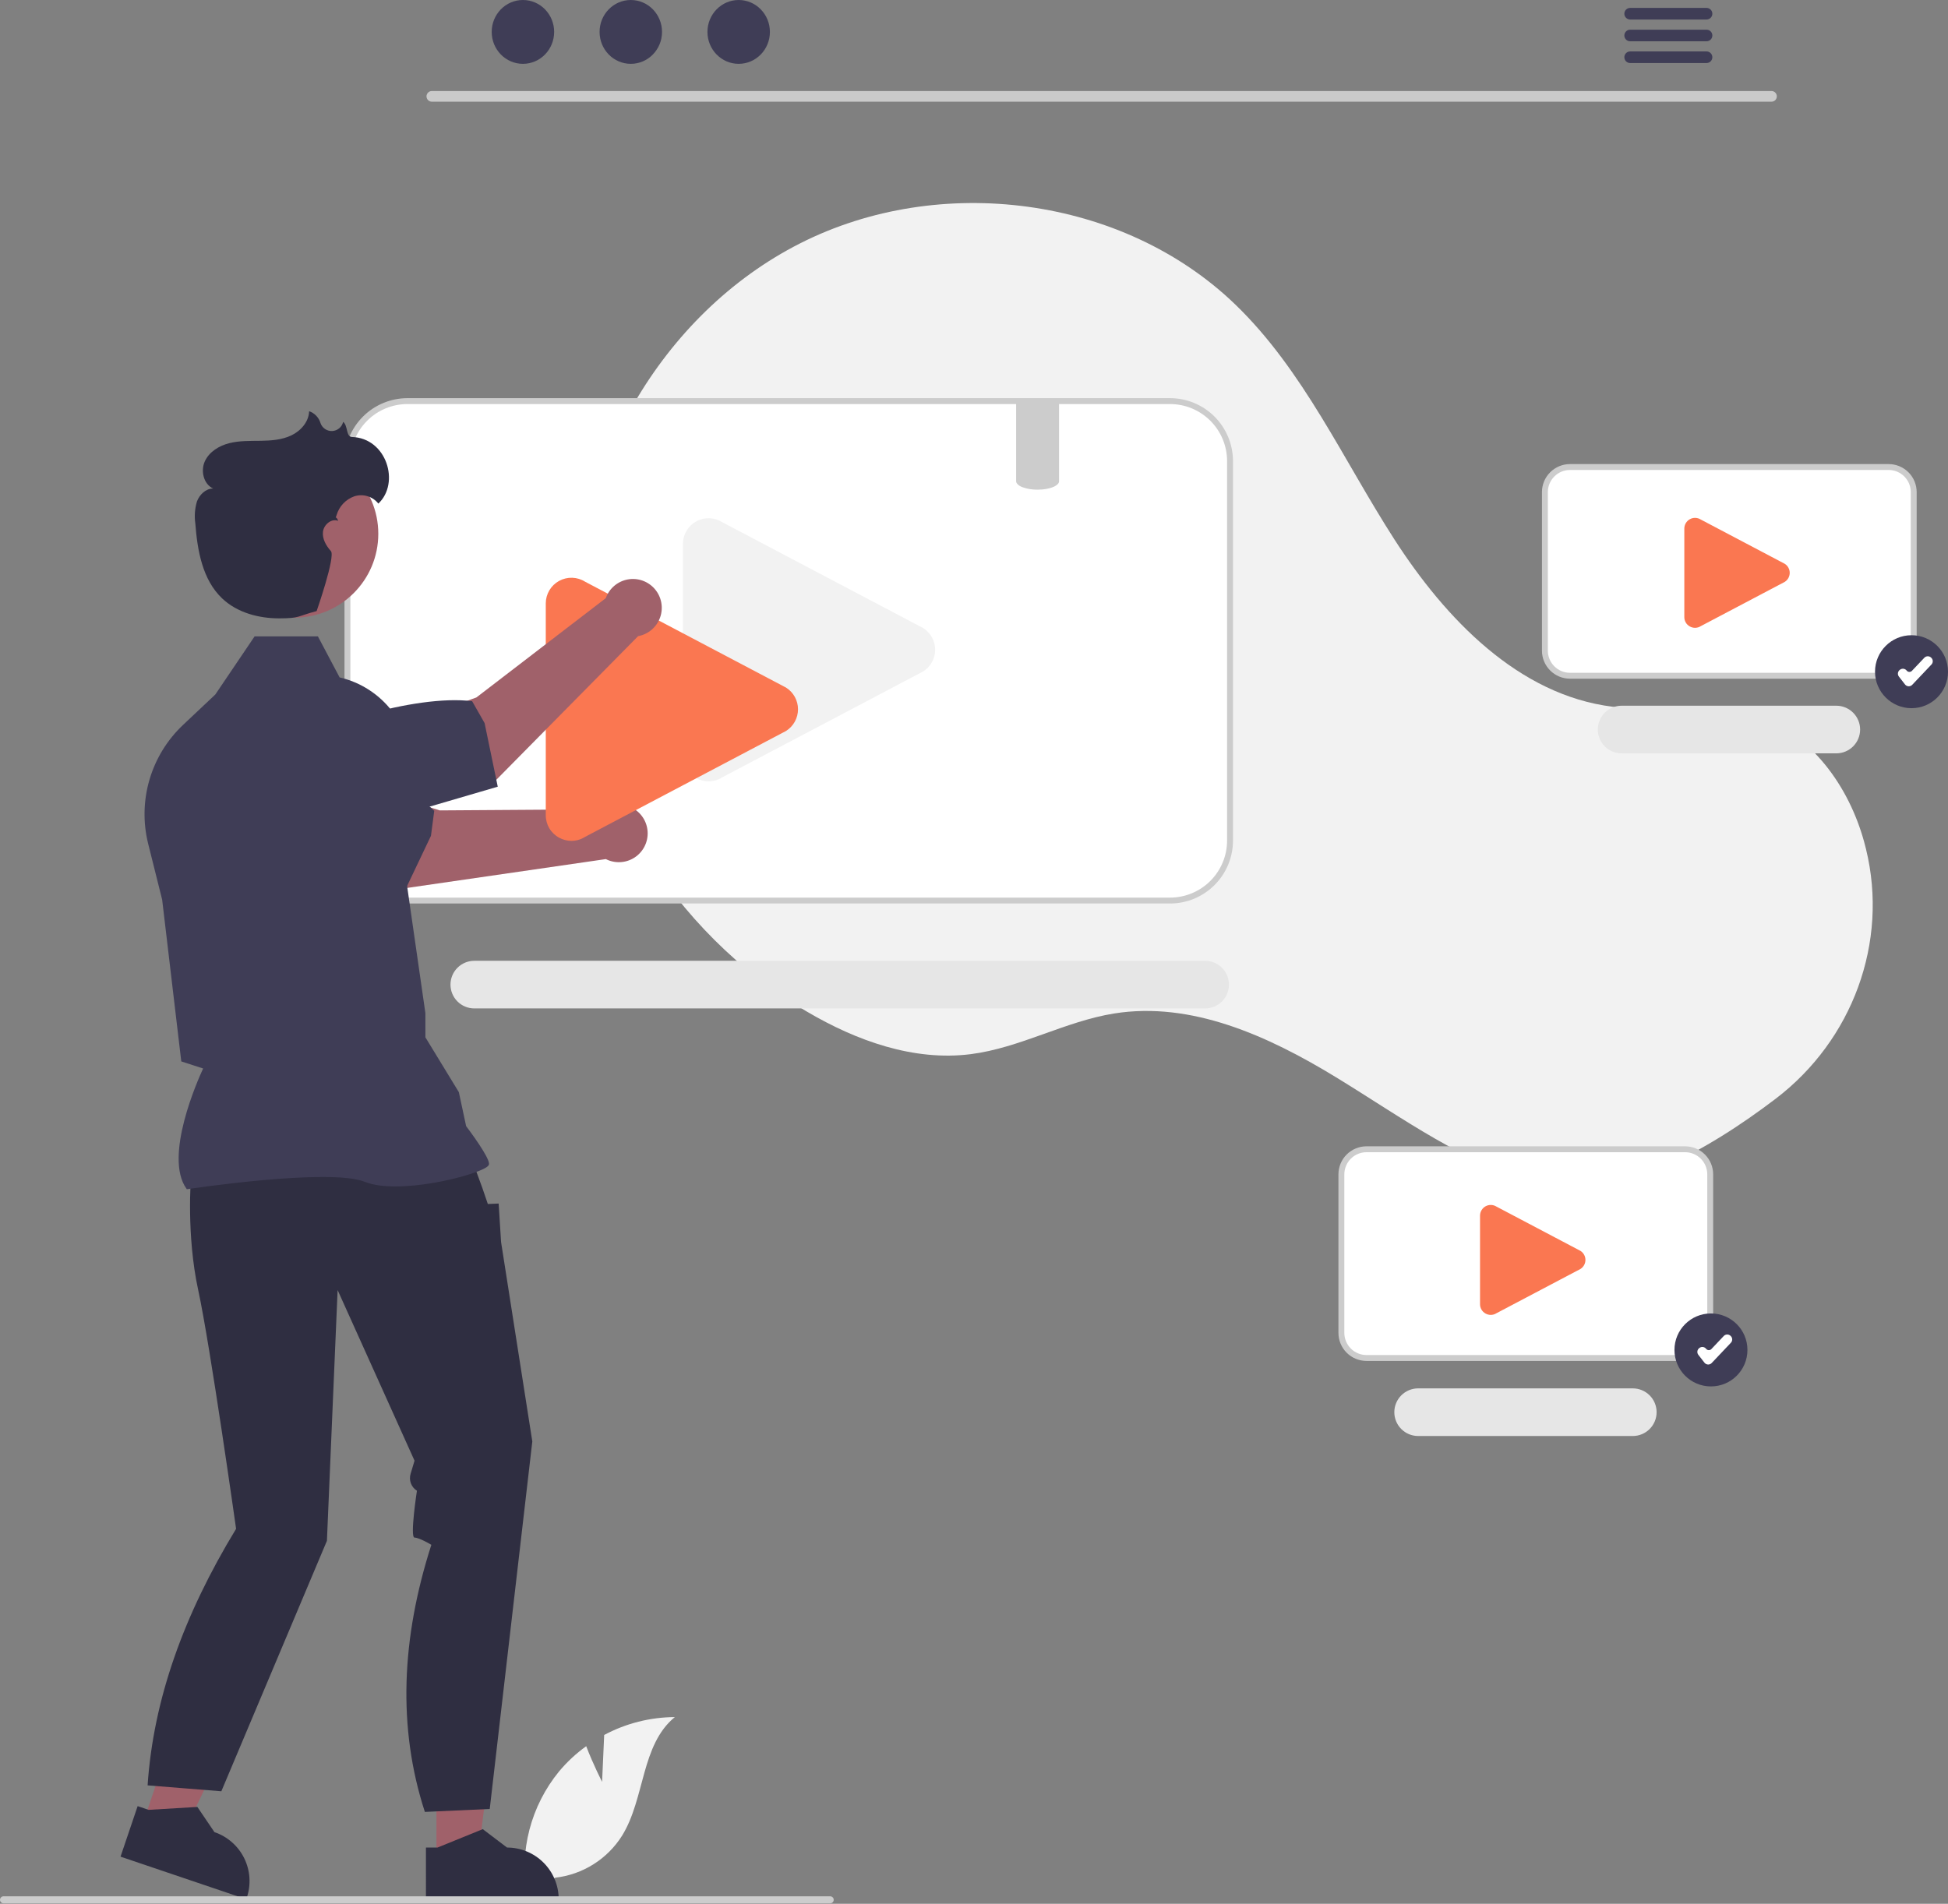 <svg width="400" height="391" viewBox="0 0 400 391" fill="none" xmlns="http://www.w3.org/2000/svg">
<rect x="0" y="0" width="400" height="391" fill="#808080" stroke="none"/>
<g clip-path="url(#clip0_660_297)">
<path d="M123.634 365.954L124.062 356.324C128.526 353.938 133.506 352.677 138.568 352.652C131.601 358.348 132.472 369.328 127.748 376.988C126.257 379.366 124.249 381.378 121.874 382.874C119.5 384.371 116.819 385.314 114.03 385.633L108.2 389.203C107.4 384.743 107.576 380.162 108.717 375.777C109.857 371.392 111.935 367.306 114.807 363.801C116.437 361.851 118.307 360.114 120.372 358.63C121.768 362.312 123.634 365.954 123.634 365.954Z" fill="#F2F2F2"/>
<path d="M364.632 225.643C380.351 213.671 387.859 193.552 383.158 174.36C383.042 173.883 382.918 173.407 382.789 172.932C379.673 161.54 371.963 150.713 360.728 147.073C351.293 144.016 340.996 146.367 331.154 145.151C311.833 142.765 296.854 127.132 286.314 110.765C275.775 94.397 267.675 76.076 253.67 62.554C230.585 40.265 192.928 35.466 164.307 49.975C135.685 64.483 117.453 96.671 118.231 128.751C119.008 160.83 138.052 191.5 165.709 207.773C175.869 213.75 187.62 217.985 199.315 216.503C209.462 215.218 218.682 209.765 228.782 208.147C244.66 205.602 260.438 212.781 274.172 221.147C287.906 229.513 301.172 239.429 316.779 243.308C331.933 247.074 350.707 236.249 364.632 225.643Z" fill="#F2F2F2"/>
<path d="M240.256 82.379H83.659C80.393 82.383 77.262 83.682 74.952 85.992C72.643 88.301 71.344 91.432 71.34 94.698V172.636C71.344 175.902 72.643 179.033 74.952 181.342C77.262 183.652 80.393 184.951 83.659 184.955H240.256C243.522 184.952 246.653 183.653 248.963 181.343C251.273 179.034 252.571 175.902 252.574 172.636V94.698C252.571 91.432 251.273 88.3 248.963 85.99C246.653 83.681 243.522 82.382 240.256 82.379Z" fill="white"/>
<path d="M240.256 185.562H83.661C80.235 185.558 76.95 184.195 74.527 181.772C72.104 179.349 70.741 176.064 70.737 172.637V94.697C70.741 91.27 72.104 87.985 74.527 85.562C76.95 83.139 80.235 81.776 83.661 81.772H240.256C243.683 81.776 246.968 83.139 249.391 85.562C251.814 87.985 253.177 91.27 253.181 94.697V172.637C253.177 176.064 251.814 179.349 249.391 181.772C246.968 184.195 243.683 185.558 240.256 185.562ZM83.661 82.984C80.556 82.987 77.579 84.222 75.383 86.418C73.187 88.614 71.952 91.591 71.948 94.697V172.637C71.952 175.743 73.187 178.72 75.383 180.916C77.579 183.112 80.556 184.347 83.661 184.35H240.256C243.362 184.347 246.339 183.112 248.535 180.916C250.731 178.72 251.966 175.743 251.969 172.637V94.697C251.966 91.591 250.731 88.614 248.535 86.418C246.339 84.222 243.362 82.987 240.256 82.984H83.661Z" fill="#CCCCCC"/>
<path d="M247.46 207.108H97.392C96.095 207.108 94.851 206.593 93.934 205.675C93.016 204.758 92.501 203.514 92.501 202.217C92.501 200.92 93.016 199.676 93.934 198.759C94.851 197.841 96.095 197.326 97.392 197.326H247.46C248.757 197.326 250.001 197.841 250.918 198.759C251.835 199.676 252.35 200.92 252.35 202.217C252.35 203.514 251.835 204.758 250.918 205.675C250.001 206.593 248.757 207.108 247.46 207.108Z" fill="#E6E6E6"/>
<path d="M145.501 160.47C144.612 160.467 143.738 160.24 142.96 159.808C142.129 159.36 141.435 158.693 140.954 157.88C140.473 157.067 140.223 156.138 140.231 155.193V111.696C140.231 110.753 140.484 109.827 140.964 109.015C141.444 108.203 142.134 107.535 142.96 107.081C143.787 106.627 144.72 106.403 145.663 106.433C146.606 106.463 147.523 106.746 148.319 107.251L189.581 129C190.329 129.476 190.945 130.132 191.372 130.909C191.799 131.686 192.023 132.558 192.023 133.445C192.023 134.331 191.799 135.203 191.372 135.98C190.945 136.757 190.329 137.414 189.581 137.889L148.319 159.638C147.478 160.178 146.5 160.467 145.501 160.47Z" fill="#F2F2F2"/>
<path d="M387.815 138.783H322.375C321.01 138.782 319.702 138.239 318.737 137.274C317.772 136.309 317.229 135 317.227 133.636V101.065C317.229 99.7 317.772 98.392 318.737 97.427C319.702 96.462 321.01 95.919 322.375 95.917H387.815C389.179 95.919 390.488 96.462 391.453 97.427C392.418 98.392 392.961 99.7 392.962 101.065V133.636C392.961 135 392.418 136.309 391.453 137.274C390.488 138.239 389.179 138.782 387.815 138.783Z" fill="white"/>
<path d="M387.815 139.389H322.375C320.85 139.387 319.387 138.781 318.309 137.702C317.23 136.624 316.623 135.161 316.622 133.636V101.065C316.623 99.54 317.23 98.077 318.309 96.999C319.387 95.92 320.85 95.314 322.375 95.312H387.815C389.34 95.314 390.802 95.92 391.881 96.999C392.96 98.077 393.566 99.54 393.568 101.065V133.636C393.566 135.161 392.96 136.624 391.881 137.702C390.802 138.781 389.34 139.387 387.815 139.389ZM322.375 96.523C321.171 96.524 320.016 97.003 319.165 97.855C318.313 98.706 317.834 99.861 317.833 101.065V133.636C317.834 134.84 318.313 135.995 319.165 136.846C320.016 137.698 321.171 138.177 322.375 138.178H387.815C389.019 138.177 390.173 137.698 391.025 136.846C391.877 135.995 392.355 134.84 392.357 133.636V101.065C392.355 99.861 391.877 98.706 391.025 97.855C390.173 97.003 389.019 96.524 387.815 96.523H322.375Z" fill="#CCCCCC"/>
<path d="M377.064 154.721H332.981C331.685 154.72 330.442 154.204 329.526 153.287C328.61 152.37 328.096 151.127 328.096 149.83C328.096 148.534 328.61 147.291 329.526 146.374C330.442 145.457 331.685 144.941 332.981 144.939H377.064C378.361 144.939 379.605 145.455 380.522 146.372C381.439 147.289 381.955 148.533 381.955 149.83C381.955 151.127 381.439 152.371 380.522 153.289C379.605 154.206 378.361 154.721 377.064 154.721Z" fill="#E6E6E6"/>
<path d="M348.058 128.941C347.687 128.94 347.321 128.845 346.997 128.665C346.649 128.477 346.359 128.199 346.158 127.859C345.957 127.519 345.853 127.131 345.856 126.736V108.559C345.856 108.165 345.962 107.778 346.162 107.439C346.363 107.1 346.651 106.821 346.997 106.631C347.342 106.441 347.732 106.347 348.126 106.36C348.52 106.373 348.903 106.491 349.236 106.702L366.479 115.791C366.792 115.989 367.049 116.264 367.227 116.588C367.406 116.913 367.499 117.277 367.499 117.648C367.499 118.018 367.406 118.383 367.227 118.707C367.049 119.032 366.792 119.306 366.479 119.505L349.236 128.594C348.885 128.82 348.476 128.94 348.058 128.941Z" fill="#FA7751"/>
<path d="M346.026 278.899H280.587C279.222 278.897 277.914 278.354 276.949 277.389C275.984 276.424 275.441 275.116 275.439 273.751V241.181C275.441 239.816 275.983 238.507 276.949 237.542C277.914 236.577 279.222 236.034 280.587 236.033H346.026C347.391 236.034 348.7 236.577 349.665 237.542C350.63 238.507 351.173 239.816 351.174 241.181V273.751C351.173 275.116 350.63 276.424 349.665 277.389C348.7 278.354 347.391 278.897 346.026 278.899Z" fill="white"/>
<path d="M346.026 279.505H280.587C279.062 279.503 277.599 278.896 276.521 277.818C275.442 276.739 274.835 275.277 274.833 273.751V241.181C274.835 239.655 275.442 238.193 276.521 237.114C277.599 236.036 279.062 235.429 280.587 235.427H346.026C347.552 235.429 349.014 236.036 350.093 237.114C351.171 238.193 351.778 239.655 351.78 241.181V273.751C351.778 275.277 351.171 276.739 350.093 277.818C349.014 278.896 347.552 279.503 346.026 279.505ZM280.587 236.639C279.383 236.64 278.228 237.119 277.377 237.97C276.525 238.822 276.046 239.976 276.045 241.181V273.751C276.046 274.955 276.525 276.11 277.377 276.962C278.228 277.813 279.383 278.292 280.587 278.293H346.026C347.231 278.292 348.385 277.813 349.237 276.962C350.088 276.11 350.567 274.955 350.569 273.751V241.181C350.567 239.976 350.088 238.822 349.237 237.97C348.385 237.119 347.231 236.64 346.026 236.639H280.587Z" fill="#CCCCCC"/>
<path d="M335.276 294.924H291.193C289.897 294.922 288.654 294.406 287.738 293.489C286.822 292.572 286.307 291.329 286.307 290.033C286.307 288.737 286.822 287.494 287.738 286.576C288.654 285.659 289.897 285.144 291.193 285.142H335.276C336.573 285.142 337.817 285.657 338.734 286.575C339.651 287.492 340.166 288.736 340.166 290.033C340.166 291.33 339.651 292.574 338.734 293.491C337.817 294.409 336.573 294.924 335.276 294.924Z" fill="#E6E6E6"/>
<path d="M306.111 270.052C305.739 270.051 305.374 269.956 305.049 269.776C304.702 269.589 304.412 269.31 304.211 268.97C304.01 268.63 303.905 268.242 303.908 267.848V249.67C303.908 249.276 304.014 248.889 304.215 248.55C304.416 248.211 304.704 247.932 305.049 247.742C305.395 247.552 305.785 247.459 306.179 247.471C306.573 247.484 306.956 247.602 307.289 247.813L324.531 256.902C324.844 257.1 325.102 257.375 325.28 257.699C325.458 258.024 325.552 258.388 325.552 258.759C325.552 259.129 325.458 259.494 325.28 259.819C325.102 260.143 324.844 260.418 324.531 260.616L307.289 269.705C306.937 269.931 306.528 270.051 306.111 270.052Z" fill="#FA7751"/>
<path d="M123.815 166.213L90.321 166.438C90.321 166.438 71.246 160.289 62.595 161.574L59.287 174.567L83.049 182.44L124.403 176.44C125.331 176.909 126.367 177.125 127.405 177.066C128.443 177.008 129.447 176.677 130.317 176.107C131.187 175.537 131.891 174.747 132.358 173.819C132.826 172.89 133.041 171.855 132.981 170.816C132.922 169.778 132.59 168.774 132.018 167.905C131.447 167.036 130.657 166.333 129.728 165.866C128.799 165.4 127.763 165.186 126.725 165.247C125.687 165.308 124.683 165.641 123.815 166.213L123.815 166.213Z" fill="#A0616A"/>
<path d="M82.765 183.698L43.028 172.269L39.41 158.79C38.468 156.991 38.047 154.965 38.196 152.94C38.344 150.915 39.056 148.972 40.252 147.33C43.644 142.736 46.296 147.3 51.11 150.372C59.55 150.969 80.616 158.177 89.167 166.523L88.494 171.653L82.765 183.698Z" fill="#3F3D56"/>
<path d="M117.339 172.695C116.45 172.693 115.576 172.465 114.799 172.034C113.968 171.585 113.274 170.919 112.793 170.106C112.312 169.293 112.062 168.364 112.069 167.419V123.921C112.069 122.978 112.323 122.052 112.803 121.241C113.283 120.429 113.972 119.761 114.799 119.307C115.626 118.853 116.559 118.629 117.502 118.659C118.444 118.689 119.362 118.971 120.158 119.477L161.42 141.226C162.168 141.701 162.784 142.358 163.211 143.135C163.638 143.912 163.862 144.784 163.862 145.67C163.862 146.557 163.638 147.429 163.211 148.206C162.784 148.983 162.168 149.639 161.42 150.115L120.158 171.863C119.317 172.404 118.339 172.693 117.339 172.695Z" fill="#FA7751"/>
<path d="M89.62 382.205L98.073 382.204L102.095 349.597L89.618 349.598L89.62 382.205Z" fill="#A0616A"/>
<path d="M87.463 379.445L89.843 379.444L99.132 375.667L104.111 379.444H104.112C106.926 379.444 109.624 380.562 111.614 382.551C113.604 384.541 114.722 387.24 114.722 390.053V390.398L87.464 390.399L87.463 379.445Z" fill="#2F2E41"/>
<path d="M29.42 374.246L37.428 376.957L51.695 347.363L39.877 343.362L29.42 374.246Z" fill="#A0616A"/>
<path d="M28.263 370.94L30.517 371.703L40.528 371.105L44.032 376.279L44.033 376.28C46.698 377.182 48.895 379.106 50.141 381.629C51.388 384.152 51.581 387.066 50.679 389.731L50.568 390.058L24.75 381.316L28.263 370.94Z" fill="#2F2E41"/>
<path d="M39.219 241.755C39.219 241.755 38.232 253.6 40.7 264.952C43.167 276.304 48.478 313.986 48.478 313.986C37.721 331.667 31.487 349.065 30.31 366.676L45.45 367.887L67.13 316.449L69.326 264.952L85.12 299.995L84.308 302.702C84.116 303.342 84.139 304.028 84.375 304.653C84.61 305.279 85.045 305.81 85.612 306.164C85.612 306.164 84.133 315.789 85.12 315.789C86.107 315.789 88.575 317.269 88.575 317.269C82.422 336.424 81.596 354.768 87.239 372.127L100.562 371.521L109.304 296.046L102.888 255.081L102.394 247.184L100.173 247.275L99.043 243.976L96.965 238.3L39.219 241.755Z" fill="#2F2E41"/>
<path d="M38.366 244.243L38.278 244.119C33.58 237.542 40.646 221.737 41.712 219.446L37.223 217.99L33.298 184.777L30.428 173.303C29.346 168.966 29.438 164.419 30.695 160.129C31.951 155.839 34.327 151.96 37.577 148.892L44.212 142.636L52.276 130.704H65.28L69.738 139.126C74.061 140.125 77.896 142.609 80.576 146.145C83.256 149.681 84.61 154.045 84.403 158.477L83.392 180.565L87.348 208.066L87.351 213.043L94.219 224.304L95.715 231.285C96.334 232.102 100.42 237.551 100.42 239.04C100.42 239.264 100.255 239.48 99.901 239.72C97.116 241.606 81.723 245.45 74.91 242.724C67.654 239.823 38.807 244.175 38.516 244.22L38.366 244.243Z" fill="#3F3D56"/>
<path d="M171.193 390.18C171.193 390.275 171.175 390.368 171.139 390.456C171.103 390.543 171.05 390.622 170.984 390.689C170.917 390.756 170.838 390.809 170.751 390.846C170.664 390.882 170.571 390.901 170.476 390.901H0.721C0.53 390.901 0.346 390.825 0.211 390.69C0.076 390.555 0 390.372 0 390.18C0 389.989 0.076 389.806 0.211 389.671C0.346 389.536 0.53 389.46 0.721 389.46H170.472C170.663 389.459 170.846 389.534 170.981 389.669C171.116 389.803 171.192 389.986 171.193 390.176V390.18Z" fill="#CCCCCC"/>
<path d="M60.458 126.853C69.969 126.853 77.679 119.143 77.679 109.631C77.679 100.12 69.969 92.41 60.458 92.41C50.946 92.41 43.236 100.12 43.236 109.631C43.236 119.143 50.946 126.853 60.458 126.853Z" fill="#A0616A"/>
<path d="M124.387 122.853L97.817 143.246C97.817 143.246 78.896 149.855 72.773 156.101L77.978 168.458L101.675 160.395L131.028 130.653C132.051 130.466 133.007 130.014 133.8 129.34C134.592 128.667 135.193 127.797 135.543 126.818C135.892 125.838 135.977 124.784 135.789 123.761C135.602 122.739 135.148 121.783 134.474 120.992C133.8 120.2 132.929 119.6 131.95 119.251C130.97 118.903 129.915 118.819 128.893 119.008C127.87 119.197 126.916 119.651 126.125 120.326C125.334 121.001 124.734 121.873 124.387 122.853Z" fill="#A0616A"/>
<path d="M102.209 161.569L65.298 172.377L52.607 167.873C50.77 167.008 49.212 165.647 48.108 163.942C47.005 162.238 46.4 160.259 46.362 158.229C46.294 152.518 51.163 154.556 56.855 154.101C63.945 149.483 85.093 142.517 96.948 144.01L99.507 148.508L102.209 161.569Z" fill="#3F3D56"/>
<path d="M72.267 89.748C71.032 89.711 71.456 87.385 70.462 86.642C70.457 86.665 70.452 86.687 70.447 86.71C70.316 87.212 70.028 87.66 69.624 87.986C69.22 88.312 68.722 88.501 68.204 88.523C67.685 88.545 67.173 88.4 66.743 88.109C66.313 87.818 65.987 87.397 65.815 86.907C65.65 86.341 65.351 85.822 64.944 85.395C64.537 84.969 64.034 84.645 63.476 84.454C63.414 86.61 61.783 88.481 59.837 89.413C57.891 90.344 55.672 90.499 53.515 90.531C51.358 90.563 49.17 90.491 47.078 91.019C44.986 91.547 42.952 92.788 42.058 94.751C41.164 96.715 41.802 99.418 43.756 100.332C42.242 100.34 40.958 101.589 40.434 103.01C40.005 104.467 39.893 105.999 40.106 107.503C40.531 113.072 41.569 119.067 45.624 122.908C48.714 125.835 53.138 127.014 57.395 126.997C61.651 126.98 60.903 126.588 65.018 125.502C65.018 125.502 68.931 114.285 67.946 113.181C66.96 112.078 66.142 110.666 66.32 109.197C66.499 107.729 68.077 106.413 69.447 106.972C69.216 106.384 69.043 106.271 68.934 106.301C69.003 106.134 69.064 105.963 69.115 105.789C69.373 104.905 69.837 104.094 70.469 103.423C71.102 102.753 71.884 102.242 72.752 101.933C73.629 101.648 74.572 101.639 75.454 101.906C76.337 102.173 77.117 102.704 77.689 103.427C82.195 99.2 79.399 89.96 72.267 89.748Z" fill="#2F2E41"/>
<path d="M363.781 20.884H88.648C88.362 20.878 88.09 20.761 87.89 20.556C87.69 20.351 87.577 20.077 87.577 19.79C87.577 19.504 87.69 19.229 87.89 19.025C88.09 18.82 88.362 18.702 88.648 18.696H363.781C364.067 18.702 364.339 18.82 364.54 19.025C364.74 19.229 364.852 19.504 364.852 19.79C364.852 20.077 364.74 20.351 364.54 20.556C364.339 20.761 364.067 20.878 363.781 20.884Z" fill="#CACACA"/>
<path d="M107.377 13.11C110.918 13.11 113.789 10.175 113.789 6.555C113.789 2.935 110.918 0 107.377 0C103.836 0 100.965 2.935 100.965 6.555C100.965 10.175 103.836 13.11 107.377 13.11Z" fill="#3F3D56"/>
<path d="M129.528 13.11C133.069 13.11 135.94 10.175 135.94 6.555C135.94 2.935 133.069 0 129.528 0C125.987 0 123.116 2.935 123.116 6.555C123.116 10.175 125.987 13.11 129.528 13.11Z" fill="#3F3D56"/>
<path d="M151.679 13.11C155.22 13.11 158.091 10.175 158.091 6.555C158.091 2.935 155.22 0 151.679 0C148.137 0 145.267 2.935 145.267 6.555C145.267 10.175 148.137 13.11 151.679 13.11Z" fill="#3F3D56"/>
<path d="M350.444 1.625H334.709C334.397 1.631 334.1 1.759 333.882 1.982C333.664 2.205 333.541 2.504 333.541 2.816C333.541 3.128 333.664 3.428 333.882 3.65C334.1 3.873 334.397 4.001 334.709 4.008H350.444C350.756 4.001 351.053 3.873 351.271 3.65C351.49 3.428 351.612 3.128 351.612 2.816C351.612 2.504 351.49 2.205 351.271 1.982C351.053 1.759 350.756 1.631 350.444 1.625Z" fill="#3F3D56"/>
<path d="M350.444 6.097H334.709C334.397 6.103 334.1 6.231 333.882 6.454C333.664 6.677 333.541 6.976 333.541 7.288C333.541 7.6 333.664 7.9 333.882 8.123C334.1 8.345 334.397 8.474 334.709 8.48H350.444C350.756 8.474 351.053 8.345 351.271 8.123C351.49 7.9 351.612 7.6 351.612 7.288C351.612 6.976 351.49 6.677 351.271 6.454C351.053 6.231 350.756 6.103 350.444 6.097Z" fill="#3F3D56"/>
<path d="M350.444 10.563H334.709C334.397 10.569 334.1 10.698 333.882 10.92C333.664 11.143 333.541 11.443 333.541 11.755C333.541 12.067 333.664 12.366 333.882 12.589C334.1 12.812 334.397 12.94 334.709 12.946H350.444C350.756 12.94 351.053 12.812 351.271 12.589C351.49 12.366 351.612 12.067 351.612 11.755C351.612 11.443 351.49 11.143 351.271 10.92C351.053 10.698 350.756 10.569 350.444 10.563Z" fill="#3F3D56"/>
<path d="M217.466 82.379V98.828C217.466 99.646 216.037 100.33 214.111 100.518C214.094 100.517 214.078 100.519 214.062 100.524C213.741 100.548 213.402 100.566 213.057 100.566C211.995 100.586 210.939 100.414 209.938 100.058C209.847 100.021 209.756 99.979 209.665 99.943C209.581 99.894 209.49 99.852 209.405 99.803C208.927 99.519 208.648 99.186 208.648 98.828V82.379H217.466Z" fill="#CCCCCC"/>
<path d="M351.324 284.74C355.463 284.74 358.817 281.386 358.817 277.247C358.817 273.109 355.463 269.754 351.324 269.754C347.186 269.754 343.831 273.109 343.831 277.247C343.831 281.386 347.186 284.74 351.324 284.74Z" fill="#3F3D56"/>
<path d="M350.763 280.242C350.747 280.242 350.731 280.242 350.715 280.241C350.574 280.234 350.436 280.197 350.311 280.132C350.185 280.067 350.076 279.975 349.989 279.863L348.737 278.254C348.658 278.152 348.599 278.036 348.565 277.912C348.531 277.787 348.522 277.658 348.538 277.53C348.554 277.402 348.595 277.279 348.658 277.167C348.722 277.055 348.807 276.957 348.909 276.878L348.954 276.843C349.055 276.764 349.171 276.705 349.296 276.671C349.42 276.637 349.55 276.627 349.677 276.643C349.805 276.659 349.929 276.7 350.04 276.764C350.152 276.828 350.251 276.913 350.33 277.015C350.393 277.096 350.473 277.162 350.564 277.21C350.656 277.257 350.756 277.284 350.859 277.289C350.962 277.294 351.065 277.277 351.16 277.239C351.256 277.201 351.342 277.142 351.413 277.067L353.955 274.383C354.134 274.195 354.381 274.085 354.64 274.078C354.9 274.071 355.152 274.167 355.341 274.345L355.383 274.385C355.476 274.474 355.552 274.58 355.604 274.697C355.656 274.815 355.685 274.942 355.689 275.07C355.692 275.199 355.67 275.327 355.624 275.448C355.578 275.568 355.509 275.678 355.42 275.771L351.475 279.936C351.383 280.033 351.273 280.11 351.151 280.162C351.028 280.215 350.896 280.242 350.763 280.242Z" fill="white"/>
<path d="M392.507 145.446C396.645 145.446 400 142.092 400 137.953C400 133.815 396.645 130.46 392.507 130.46C388.369 130.46 385.014 133.815 385.014 137.953C385.014 142.092 388.369 145.446 392.507 145.446Z" fill="#3F3D56"/>
<path d="M391.946 140.948C391.93 140.948 391.914 140.947 391.898 140.947C391.757 140.94 391.619 140.903 391.494 140.837C391.368 140.772 391.258 140.681 391.172 140.569L389.919 138.959C389.84 138.858 389.782 138.742 389.748 138.617C389.714 138.493 389.704 138.364 389.72 138.236C389.736 138.108 389.777 137.985 389.841 137.873C389.905 137.761 389.99 137.663 390.091 137.584L390.136 137.548C390.238 137.469 390.354 137.411 390.478 137.377C390.602 137.343 390.732 137.333 390.86 137.349C390.988 137.365 391.111 137.406 391.223 137.47C391.335 137.534 391.433 137.619 391.512 137.72C391.576 137.802 391.656 137.868 391.747 137.916C391.838 137.963 391.939 137.99 392.042 137.995C392.145 138 392.247 137.983 392.343 137.945C392.438 137.906 392.524 137.848 392.595 137.773L395.138 135.089C395.317 134.9 395.563 134.791 395.823 134.784C396.083 134.777 396.335 134.873 396.524 135.051L396.566 135.091C396.659 135.18 396.734 135.286 396.787 135.403C396.839 135.521 396.868 135.648 396.871 135.776C396.875 135.905 396.853 136.033 396.807 136.153C396.761 136.274 396.692 136.384 396.603 136.477L392.657 140.642C392.566 140.738 392.456 140.816 392.333 140.868C392.211 140.921 392.079 140.948 391.946 140.948Z" fill="white"/>
</g>
<defs>
<clipPath id="clip0_660_297">
<rect width="400" height="390.901" fill="white"/>
</clipPath>
</defs>
</svg>
